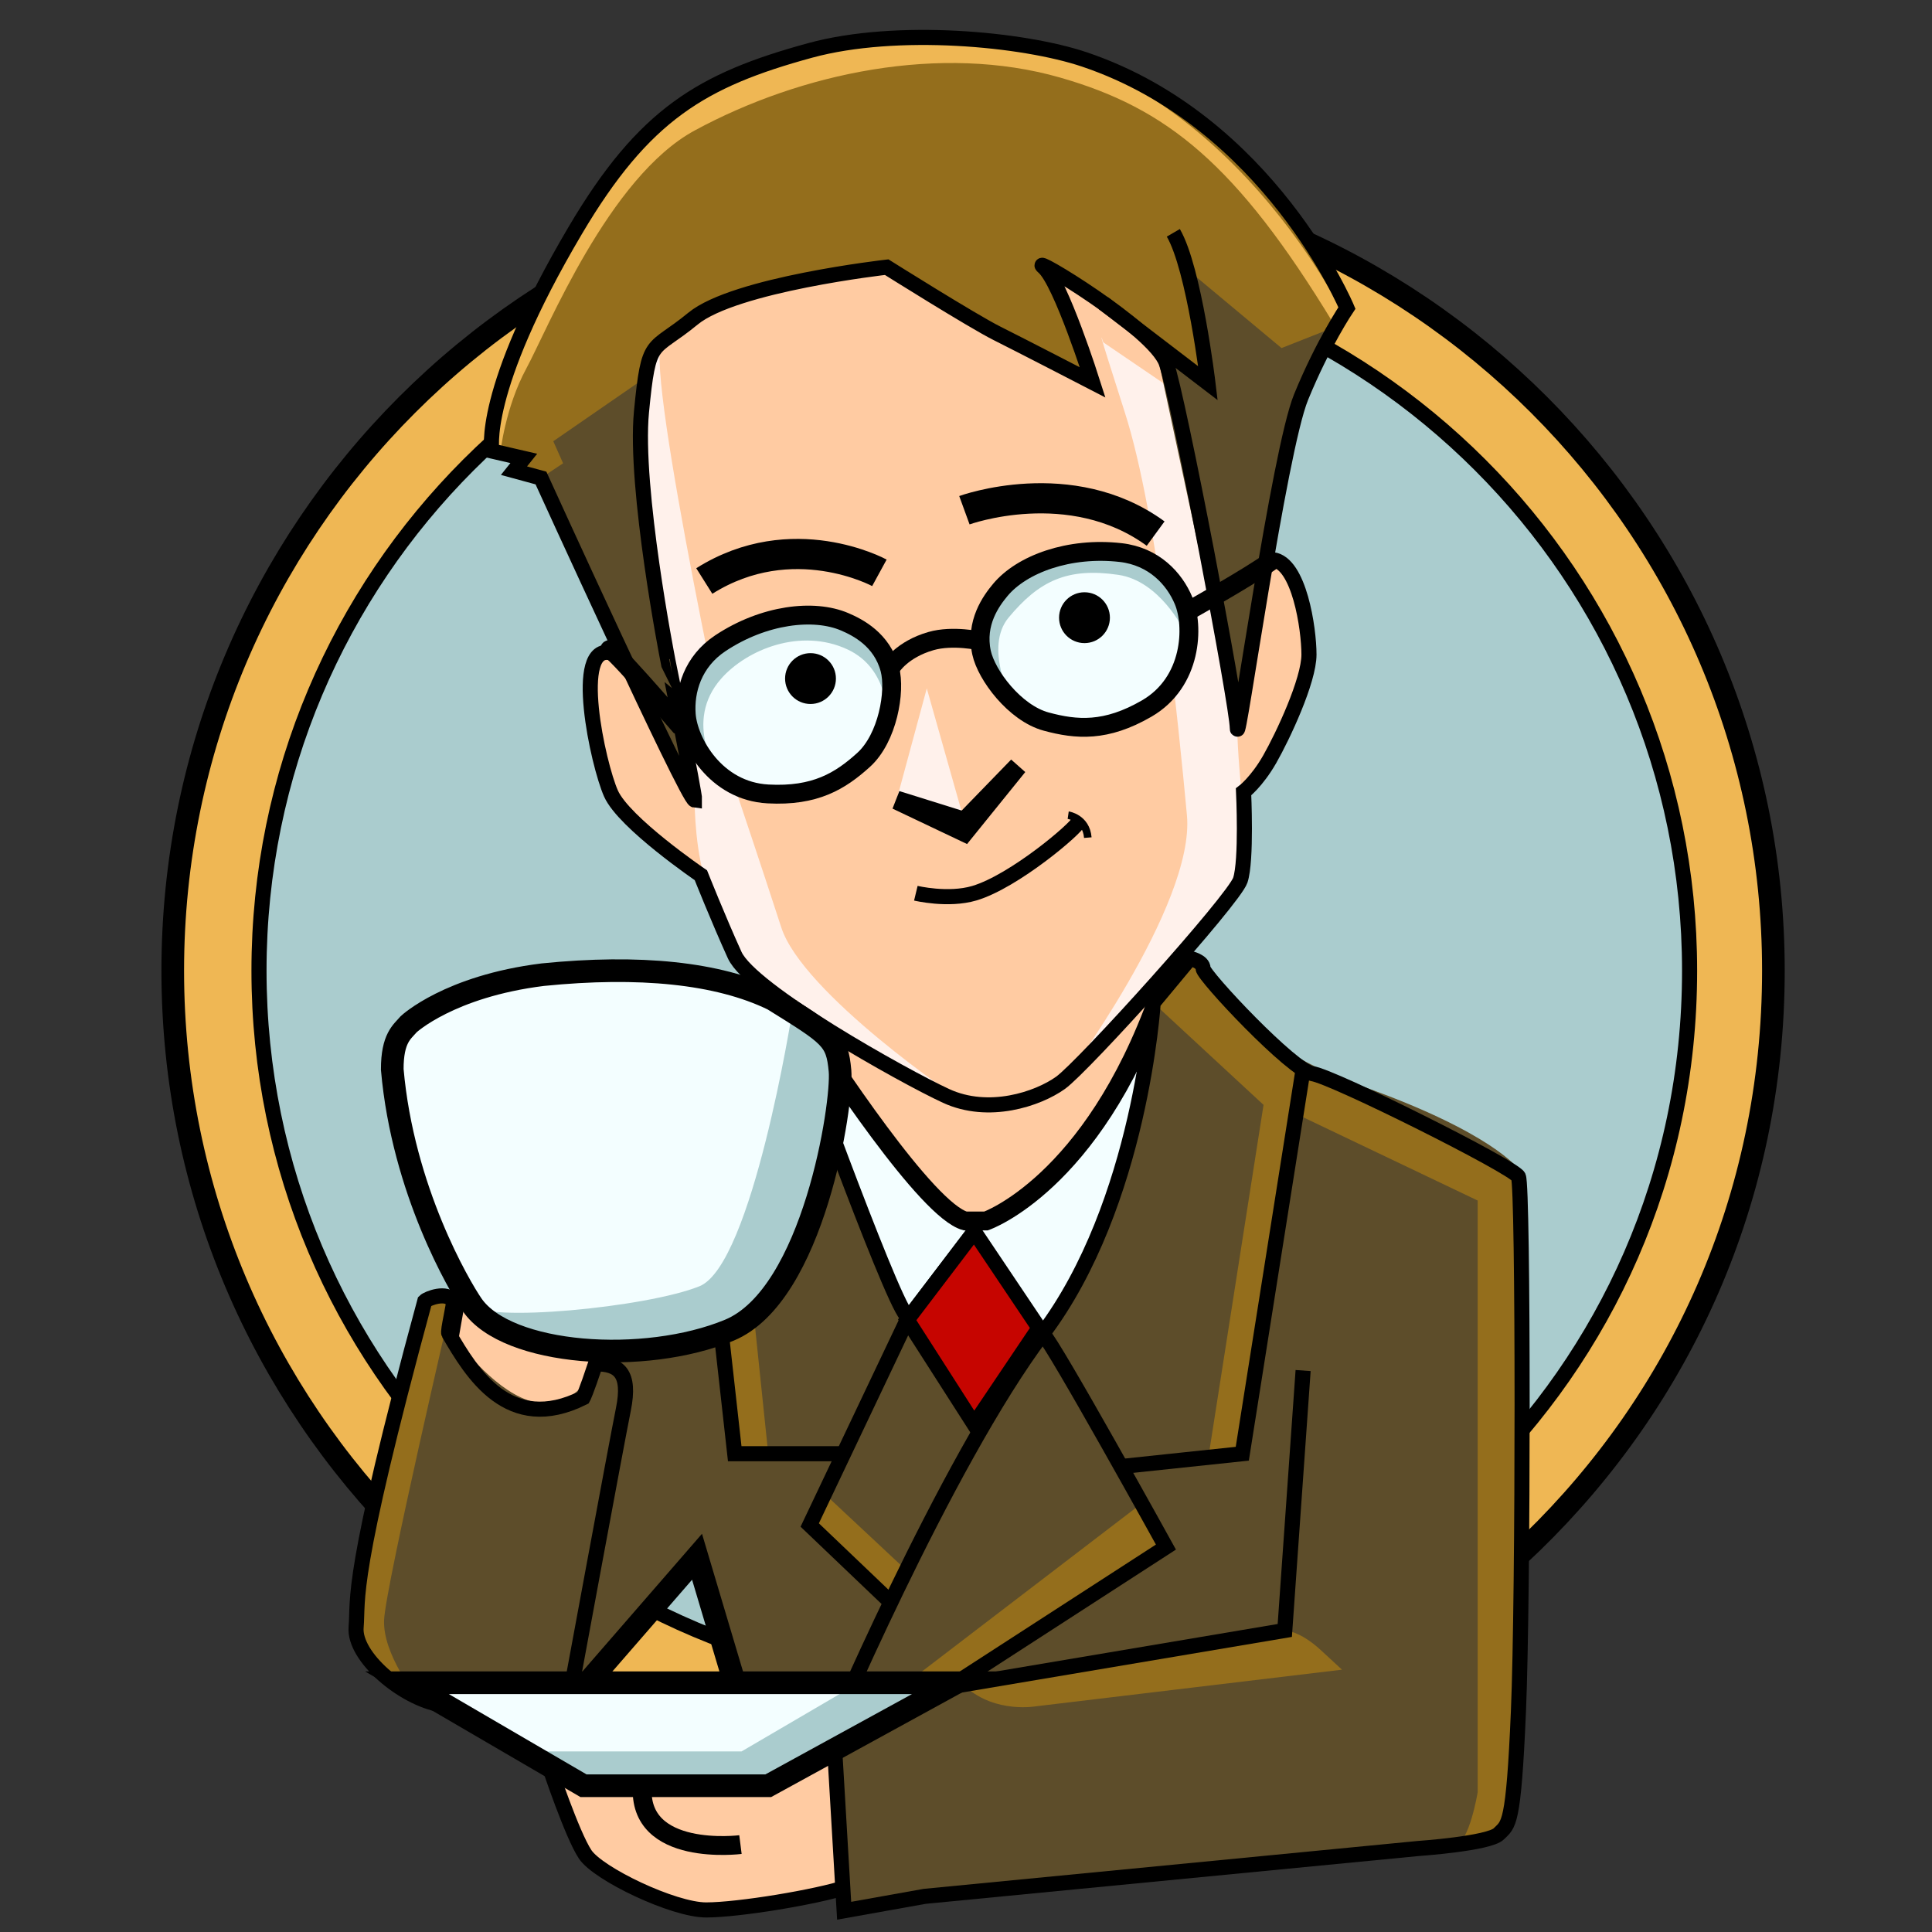 <!DOCTYPE svg PUBLIC "-//W3C//DTD SVG 1.1//EN" "http://www.w3.org/Graphics/SVG/1.1/DTD/svg11.dtd">
<svg xmlns="http://www.w3.org/2000/svg" xmlns:xlink="http://www.w3.org/1999/xlink" version="1.1" id="Layer_1" width="512px" height="512px" viewport="0 0 512 512">
<rect width="100%" height="100%" fill="#333333" stroke="none"/>
<style>
/* <![CDATA[*/

.fillSuitColor {
	fill: #5D4D2A;
}
.fillSuitHighlight {
	fill: #946E1C;
}
.fillTieColor {
	fill: #C60500;
}
.fillShirtColor {
	fill: #F3FEFF;
}
.fillMirrorFrame {
	fill: #EFB754;
}

@media screen and (max-width: 200px){
	.detail {
		display: none;
	}
}

/*]]>*/
</style>
<g id="Mirror">
	<path id="frame" class="fillMirrorFrame" stroke="#000000" stroke-width="6" stroke-miterlimit="10" d="M469.97,257.236 c0,121.186-99.761,212.093-212.095,212.093c-117.136,0-212.094-94.958-212.094-212.093c0-117.136,94.958-212.094,212.094-212.094 C375.012,45.142,469.97,140.1,469.97,257.236z"/>
	<path id="glass" fill="#AACCCE" stroke="#000000" stroke-width="4" stroke-miterlimit="10" d="M447.758,257.236 c0,108.313-89.162,189.561-189.56,189.561c-104.692,0-189.562-84.869-189.562-189.561c0-104.692,84.869-189.562,189.562-189.562 C362.889,67.676,447.758,152.544,447.758,257.236z"/>
</g>
<g id="Skin">
	<path id="body" fill="#FFCBA2" stroke="#000000" stroke-width="4" stroke-miterlimit="10" d="M242.709,247.105 c0,0,24.977-8.782,46.657,0c21.68,8.783,37.255,33.79,41.586,38.122c4.333,4.332,21.66,3.465,39.854,11.264 c18.192,7.797,17.326,2.599,24.259,12.128c6.932,9.528,3.467,31.192,5.197,60.649c1.733,29.454-7.798,101.364-8.665,107.43 c-0.865,6.065-64.114,9.53-77.109,9.53s-82.307,11.264-90.104,13.861c-7.799,2.598-28.592,6.065-37.255,6.065 s-28.591-9.529-32.056-14.729c-3.467-5.199-9.532-23.394-9.532-23.394s20.078,4.03,27.876,4.03c7.797,0,30.176,0.304,38.837-6.63 c8.663-6.933-12.13-23.394-12.13-23.394s-12.995-47.648-12.995-49.383c0-1.735-25.124,44.186-32.056,49.383 c-6.933,5.199-25.992,13.864-31.191,12.997c-5.198-0.868-19.929-14.73-19.061-25.128c0.866-10.396,13.861-70.178,14.728-75.377 c0.867-5.197,10.396-60.215,14.731-61.729c4.331-1.516,38.986-21.431,51.114-17.971c12.13,3.459,27.725-9.537,31.19-13.002 C220.052,258.366,242.709,247.105,242.709,247.105z"/>
	<path id="thumb" class="detail" fill="none" stroke="#000000" stroke-width="5" stroke-miterlimit="10" d="M196.228,488.834c0,0-27.361,3.48-26.004-15.595"/>
	<path id="face_fill" fill="#FFCBA2" d="M155.073,100.688c0,0,10.396-48.518,51.983-58.916 c41.587-10.396,69.803-10.92,89.239,7.798c23.393,22.526,23.393,49.385,28.591,72.778c5.198,23.392,0,32.057,0,32.057 s6.064-6.933,12.995-6.066c6.931,0.867,9.53,18.195,9.53,25.125c0,6.932-6.934,21.661-10.396,27.726 c-3.465,6.064-6.931,8.663-6.931,8.663s0.864,18.194-0.866,23.393c-1.732,5.199-41.586,49.383-47.651,53.716 c-6.063,4.333-19.063,8.664-30.324,3.466c-11.262-5.199-51.69-27.789-56.021-37.318c-4.33-9.531-8.959-21.164-8.959-21.164 s-20.36-13.862-23.825-21.66c-3.466-7.797-10.396-39.855,0-37.255c10.396,2.599,5.197,2.599,5.197,2.599 S155.073,118.882,155.073,100.688z"/>
	<g id="shadows" class="detail">
		<path id="left_cheek" fill="#FFF1EB" d="M281.566,286.963c0,0,35.212-47.002,32.983-70.935c-2.229-23.934-7.694-79.384-16.44-106.676 c-8.748-27.292-5.719-18.626-5.719-18.626l15.92,10.83c0,0,19.568,79.708,19.589,91.404c0.019,11.696,3.754,36.48,1.318,40.287 C326.784,237.054,289.799,278.73,281.566,286.963z"/>
		<path id="right_cheek" fill="#FFF1EB" d="M255.575,291.96c-1.644-0.481-42.887-28.823-48.518-46.15c-5.631-17.328-11.699-35.332-11.699-35.332 S171.159,99.823,175.247,90.726c4.086-9.098-8.911,16.894-5.444,35.955c3.465,19.06,14.293,86.206,14.293,86.206 s0.052,14.099,3.704,22.863c3.652,8.764,8.119,21.958,27.316,33.852C234.314,281.492,255.575,291.96,255.575,291.96z"/>
		<polygon id="nose" fill="#FFF1EB" points="237.598,212.032 245.609,182.432 255.575,217.652 "/>
	</g>
	<path id="face_edge" fill="none" stroke="#000000" stroke-width="4" stroke-miterlimit="10" d="M154.553,100.688 c0,0,10.396-48.517,51.984-58.914c41.587-10.397,69.802-10.921,89.236,7.797c23.395,22.525,23.395,49.385,28.593,72.778 c5.198,23.392,0,32.056,0,32.056s6.064-6.932,12.996-6.065c6.931,0.866,9.529,18.195,9.529,25.125 c0,6.932-6.933,21.661-10.396,27.726c-3.467,6.064-6.934,8.663-6.934,8.663s0.866,18.194-0.865,23.393 c-1.734,5.199-41.588,49.384-47.652,53.717c-6.064,4.332-19.063,8.663-30.323,3.466c-11.262-5.199-51.689-27.789-56.021-37.319 c-4.331-9.53-8.958-21.164-8.958-21.164s-20.361-13.862-23.827-21.66c-3.465-7.797-10.396-39.854,0-37.254 c10.396,2.599,5.199,2.599,5.199,2.599S154.553,118.882,154.553,100.688z"/>
</g>
<g id="Jacket">
	<path id="shirt" class="fillShirtColor" stroke="#000000" stroke-width="5" stroke-miterlimit="10" d="M205.088,269.6c0,0,4.923-3.365,6.573-0.787 c8.279,12.932,34.018,52.047,44.131,54.756h5.522c0,0,28.05-9.748,45.84-59.688l14.529,30.448l-58.744,124.111h-27.942 l-40.287-128.66L205.088,269.6z"/>
	<path id="jacket_breast" class="fillSuitColor" d="M211.161,264.999c0,0,18.278,59.192,23.991,72.869 c7.557,18.091,22.997,39.599,22.997,39.599s0,0,6.83-9.185c5.738-7.716,24.733-32.983,28.021-41.897 c8.667-23.494,12.609-62.685,12.609-62.685l9.771-9.713c0,0,10.856,21.589,45.485,33.845 c34.632,12.256,41.537,21.968,41.537,21.968s1.306,172.911-5.199,176.185c-6.506,3.273-152.168,16.572-152.168,16.572 l-21.328,3.813l-3.826-44.09l-1.37-4.724l-23.802-13.646l-9.988-33.393l-32.092,39.615c0,0-32.045,2.495-40.5-1.751 c-12.193-6.124-20.997-6.067-17.296-27.867c3.702-21.799,17.732-77.723,17.732-77.723s23.686,41.479,40.825,25.489 c9.479-8.846,6.75-18.395,6.75-18.395l5.963-25.541l-0.635-32.056L211.161,264.999z"/>
	<g id="jacket_breast_highlights" class="fillSuitHighlight detail">
		<path d="M112.566,344.83c0,0-26.415,85.31-14.98,94.729c11.434,9.424,12.903,10.149,12.903,10.149 s-9.134-11.341-8.701-20.438c0.434-9.096,18.322-85.849,18.322-85.849L112.566,344.83z"/>
		<path d="M305.609,265.736l29.242,27.068l-14.62,93.4l8.986-0.951l14.256-90.066l48.125,22.967V474.97 c0,0-2.222,13.478-5.941,13.917c-3.724,0.438,14.193-1.304,14.816-7.851c0.625-6.546,2.122-154.651,2.122-154.651l-0.192-14.548 l-54.583-27.292l-11.523-7.447l-20.915-23.112L305.609,265.736z"/>
		<polygon points="302.552,398.419 240.414,445.947 252.63,447.134 308.982,409.991   "/>
		<path d="M256.009,447.134l84.474-15.048c0,0,3.899-0.002,9.53,5.197c5.632,5.198,5.632,5.198,5.632,5.198 l-80.945,9.688C274.698,452.171,263.966,454.16,256.009,447.134z"/>
		<polygon points="194.71,385.254 187.127,317.287 196.524,317.287 203.591,385.254   "/>
		<polygon points="215.286,404.362 236.39,423.922 240.179,416.128 218.512,395.877   "/>
	</g>
	<g id="Jacket_Details_2_">
		<g class="detail">
			<polyline fill="none" stroke="#000000" stroke-width="4" stroke-miterlimit="10" points="345.339,283.402 329.219,385.254  298.027,388.548   "/>
			<path fill="none" stroke="#000000" stroke-width="4" stroke-miterlimit="10" d="M276.343,353.425 c2.841,2.634,32.641,56.566,32.641,56.566l-55.573,35.956"/>
			<polyline fill="none" stroke="#000000" stroke-width="4" stroke-miterlimit="10" points="258.197,326.385 240.414,349.771  214.585,404.143 236.054,424.628   "/>
			<polyline fill="none" stroke="#000000" stroke-width="4" stroke-miterlimit="10" points="223.396,385.254 194.71,385.254  186.645,312.956   "/>
		</g>
		<line fill="none" stroke="#000000" stroke-width="3" stroke-miterlimit="10" x1="258.197" y1="326.385" x2="276.343" y2="353.425"/>
		<path id="Jacket_-_UnderL_2_" fill="none" d="M197.717,456.092c0,0-11.696-38.338-12.995-43.536 c-1.299-5.197-28.591,42.888-38.338,43.536c-9.747,0.65-37.69-14.296-29.892-39.638c3.074-9.985,40.896-33.136,43.063-63.122 c0.391-5.396,19.371-5.639,21.076-10.928c8.967-27.818-25.151-47.463-25.151-47.463l56.478-25.342c0,0,21.74,87.107,46.19,107.867 "/>
		<path id="Jacket_-_Sleeve_L_2_" fill="none" stroke="#000000" stroke-width="4" stroke-miterlimit="10" d="M112.566,344.83 c0.702-0.702,5.884-2.784,7.544,0c0.361,0.605-1.574,7.891-1.164,8.595c6.036,10.317,15.843,26.873,35.604,16.991 c0,0,0.679-1.189,3.279-8.986c6.173,0,9.319,2.414,7.371,12.078c-1.949,9.662-14.026,75.146-14.026,75.146 s-24.053,4.86-34.255,3.153c-10.2-1.709-23.197-12.755-22.547-20.555C95.023,423.456,92.423,418.907,112.566,344.83z"/>
		<path id="Jacket_-_Under_R_2_" fill="none" stroke="#000000" stroke-width="4" stroke-miterlimit="10" d="M305.609,265.736 c0,0-3.274,53.25-29.268,87.688c-25.991,34.438-57.831,109.815-57.831,109.815l0,0l2.598-1.084l2.6,44.212l21.328-3.813 l130.725-12.676c0,0,18.846-1.298,21.443-3.896c2.601-2.601,3.898-1.949,5.198-32.49c1.3-30.542,1.3-139.058,0-141.656 s-49.387-26.642-54.583-27.292c-5.198-0.65-28.999-25.992-28.999-27.906c0-1.914-3.439-2.652-3.439-2.652L305.609,265.736z"/>
		<polyline fill="none" stroke="#000000" stroke-width="4" stroke-miterlimit="10" points="251.242,447.134 340.481,432.086  345.339,363.208   "/>
		<polyline fill="none" stroke="#000000" stroke-width="6" stroke-miterlimit="10" points="150.31,452.171 184.722,412.556  196.524,452.171   "/>
		<path fill="none" stroke="#000000" stroke-width="4" stroke-miterlimit="10" d="M209.054,269.6c0,0,26.561,73.813,31.125,78.946"/>
	</g>
	<polygon id="tie" class="fillTieColor" stroke="#000000" stroke-width="4" stroke-miterlimit="10" points="258.197,326.385  240.414,349.771 258.148,377.467 275.337,351.926  "/>
	<line fill="none" stroke="#000000" stroke-width="3" stroke-miterlimit="10" x1="161.42" y1="346.443" x2="157.829" y2="361.43"/>
</g>
<g id="Accessories">
	<g id="hair">
		<path id="hair_fill" fill="#946E1C" d="M184.096,212.032c-1.949-0.217-40.738-85.352-40.738-85.352l-7.147-1.95l2.599-3.249 l-8.448-1.95c0,0-3.249-15.595,22.094-58.481c25.342-42.887,49.385-44.187,110.037-48.086 c60.651-3.898,92.699,68.879,92.699,68.879s-4.55,9.097-10.396,23.393c-5.848,14.295-16.895,93.571-16.895,87.723 s-15.596-87.723-18.845-96.82c-3.248-9.097-37.039-29.24-32.492-25.341c4.552,3.898,12.998,30.54,12.998,30.54 s-18.845-9.746-25.342-12.995c-6.496-3.25-29.241-17.544-29.241-17.544s-40.288,4.548-51.334,13.646 c-11.047,9.097-11.697,4.548-13.646,24.691c-1.949,20.143,6.95,65.629,6.95,65.629S184.162,210.353,184.096,212.032z"/>
		<path fill="#5D4D2A" d="M314.551,71.333l25.064,20.908l13.078-5.161c0,0-9.54,22.411-11.032,29.371 c-1.493,6.959-13.762,76.508-13.762,76.508L306.256,91.958l15.429,9.597L314.551,71.333z"/>
		<polygon fill="#5D4D2A" points="168.901,116.933 184.096,212.032 143.357,126.681 149.225,122.781 146.625,116.933  168.901,101.555   "/>
		<path fill="#EFB754" d="M353.353,85.67l1.839-3.826c0,0-38.102-77.758-111.605-71.979c-74.938,5.892-78.588,29.451-100.228,67.718 s-11.693,42.25-10.778,42.46c0,0,1.269-11.99,6.898-22.388c5.633-10.397,21.853-50.737,44.618-63.075 c28.296-15.334,65.296-23.057,96.818-14.034C309.147,28.627,327.667,43.361,353.353,85.67"/>
		<path id="hair_line" fill="none" stroke="#000000" stroke-width="4" stroke-miterlimit="10" d="M184.096,212.032 c-1.949-0.217-40.738-85.352-40.738-85.352l-7.147-1.95l2.599-3.249l-8.448-1.95c0,0-3.249-15.595,22.094-58.481 c18.175-30.757,33.587-39.872,62.287-47.699c22.856-6.233,56.368-3.083,72.657,2.411c48.869,16.477,69.546,65.866,69.546,65.866 s-6.304,9.313-12.15,23.609c-5.848,14.295-16.895,93.571-16.895,87.723s-15.596-87.723-18.845-96.82 c-3.248-9.097-37.039-29.24-32.492-25.341c4.552,3.898,12.998,30.54,12.998,30.54s-18.845-9.746-25.342-12.995 C257.725,85.094,234.98,70.8,234.98,70.8s-40.288,4.548-51.334,13.646c-11.047,9.097-11.697,4.548-13.646,24.691 s6.95,65.629,6.95,65.629S184.162,210.353,184.096,212.032z"/>
		<path id="hair_part" fill="none" stroke="#000000" stroke-width="4" stroke-miterlimit="10" d="M292.391,80.344l27.73,21.211 c0,0-3.624-30.325-9.177-39.855"/>
	</g>
	<g id="expression">
		<path fill="none" stroke="#000000" stroke-width="8" stroke-miterlimit="10" d="M255.575,135.214c0,0,28.155-10.267,50.681,6.195"/>
		<path fill="none" stroke="#000000" stroke-width="8" stroke-miterlimit="10" d="M233.05,151.806c0,0-23.012-12.563-46.405,2.166"/>
		<path fill="none" stroke="#000000" stroke-width="4" stroke-miterlimit="10" d="M242.709,236.713c0,0,8.533,2.057,15.488,0 c10.592-3.133,27.27-17.329,27.701-19.062"/>
		<path fill="none" stroke="#000000" stroke-width="2" stroke-miterlimit="10" d="M283.083,216.028c0,0,4.767,0.689,5.198,5.951"/>
		<polygon fill="none" stroke="#000000" stroke-width="5" stroke-miterlimit="10" points="269.761,203.031 255.575,220.576  237.598,212.032 255.575,217.652   "/>
	</g>
	<g id="glasses">
		<path fill="#F3FEFF" d="M260.12,172.952c-1.707-7.934,2.585-13.757,4.972-16.618c5.708-6.841,18.229-11.459,31.893-9.899 c8.846,1.01,14.243,6.924,16.671,12.735c2.807,6.714,2.331,21.582-9.755,28.591c-10.83,6.281-18.629,5.631-26.644,3.465 C268.923,188.975,261.398,178.897,260.12,172.952z"/>
		<path fill="#F3FEFF" d="M235.82,177.333c-2.082-7.845-8.549-11.085-11.975-12.551c-8.191-3.502-21.443-1.934-32.911,5.66 c-7.422,4.915-9.546,12.636-9.07,18.914c0.549,7.258,7.721,20.289,21.671,21.047c12.502,0.68,19.156-3.44,25.312-9.009 C235.251,195.605,237.379,183.21,235.82,177.333z"/>
		<path fill="#AACCCE" class="detail" d="M235.039,190.406c0,0,5.316-31.321-25.718-27.045c-19.159,2.64-27.374,15.473-27.414,20.756 c-0.107,15.065,8.526,20.989,8.526,20.989s-9.537-13.694,0.702-25.277c6.822-7.718,20.993-13.542,33.48-7.718 C235.82,177.333,235.039,190.406,235.039,190.406z"/>
		<path fill="#AACCCE" class="detail" d="M313.654,166.898c0,0,0-30.169-35.383-17.245c-15.861,5.792-18.547,18.032-18.151,23.298 c0.394,5.27,7.921,12.612,7.921,12.612s-7.282-14.025-0.771-21.871c8.067-9.722,15.506-13.367,29.135-11.346 C307.358,153.972,313.654,166.898,313.654,166.898z"/>
		<path fill="none" stroke="#000000" stroke-width="5" stroke-miterlimit="10" d="M260.12,172.952 c-1.707-7.934,2.585-13.757,4.972-16.618c5.708-6.841,18.229-11.459,31.893-9.899c8.846,1.01,14.243,6.924,16.671,12.735 c2.807,6.714,2.331,21.582-9.755,28.591c-10.83,6.281-18.629,5.631-26.644,3.465C268.923,188.975,261.398,178.897,260.12,172.952z "/>
		<path fill="none" stroke="#000000" stroke-width="5" stroke-miterlimit="10" d="M235.82,177.333 c-2.082-7.845-8.549-11.085-11.975-12.551c-8.191-3.502-21.443-1.934-32.911,5.66c-7.422,4.915-9.546,12.636-9.07,18.914 c0.549,7.258,7.721,20.289,21.671,21.047c12.502,0.68,19.156-3.44,25.312-9.009C235.251,195.605,237.379,183.21,235.82,177.333z"/>
		<path fill="none" stroke="#000000" stroke-width="5" stroke-miterlimit="10" d="M236.188,176.756c0,0,2.813-4.647,10.528-6.865 c5.838-1.678,13.126,0,13.126,0"/>
		<path fill="none" stroke="#000000" stroke-width="5" stroke-miterlimit="10" d="M314.551,162.108c0,0,16.639-9.219,22.813-13.768"/>
		<path fill="none" stroke="#000000" stroke-width="5" stroke-miterlimit="10" d="M180.545,192.753c0,0-22.182-25.786-18.629-19.72"/>
		<circle stroke="#000000" stroke-width="2" stroke-miterlimit="10" cx="287.4" cy="163.693" r="5.738"/>
		<circle stroke="#000000" stroke-width="2" stroke-miterlimit="10" cx="214.792" cy="179.828" r="5.738"/>
	</g>
	<g id="tea_cup">
		<g id="cup">
			<path id="cup_2_" fill="#F3FEFF" d="M108.305,271.43c0,0,10.685-10.041,35.528-13.131c25.485-2.573,46.47-0.515,61.015,6.566 c15.317,9.525,16.99,10.426,17.765,18.922c0.771,8.497-6.952,59.47-29.351,68.736c-22.398,9.27-58.891,6.761-68.159-6.758 c-3.323-4.845-18.343-30.313-21.149-62.365C103.942,275.098,106.565,273.456,108.305,271.43z"/>
			<path fill="#AACCCE" class="detail" d="M209.964,268.057c0,0-10.582,67.139-24.601,72.812c-14.018,5.673-57.308,9.716-60.261,4.899 c-2.95-4.817,10.006,19.493,61.812,8.969c0,0,15.32-3.662,21.6-17.527c6.279-13.863,14.883-48.77,14.099-53.42 C221.83,279.136,209.964,268.057,209.964,268.057z"/>
			<path id="cup_1_" fill="none" stroke="#000000" stroke-width="6" stroke-miterlimit="10" d="M108.305,271.43 c0,0,10.685-10.041,35.528-13.131c25.485-2.573,46.47-0.515,61.015,6.566c15.317,9.525,16.99,10.426,17.765,18.922 c0.771,8.497-6.952,59.47-29.351,68.736c-22.398,9.27-58.891,6.761-68.159-6.758c-3.323-4.845-18.343-30.313-21.149-62.365 C103.942,275.098,106.565,273.456,108.305,271.43z"/>

		</g>
		<g id="saucer">
			<polygon id="saucer_2_" fill="#F3FEFF" points="107.853,445.947 253.409,445.947 203.591,473.239 154.637,473.239   "/>
			<polygon fill="#AACCCE" class="detail" points="225.593,447.134 196.524,464.142 141.208,464.142 154.637,473.239 203.591,473.239  248.621,445.947   "/>
			<polygon id="saucer_1_" fill="none" stroke="#000000" stroke-width="6" stroke-miterlimit="10" points="107.853,445.947  253.409,445.947 203.591,473.239 154.637,473.239   "/>
		</g>
	</g>
	<g id="logo" transform="translate(125 275)">

		<!-- TODO This is where remote logos go. -->
	</g>
</g>
</svg>
